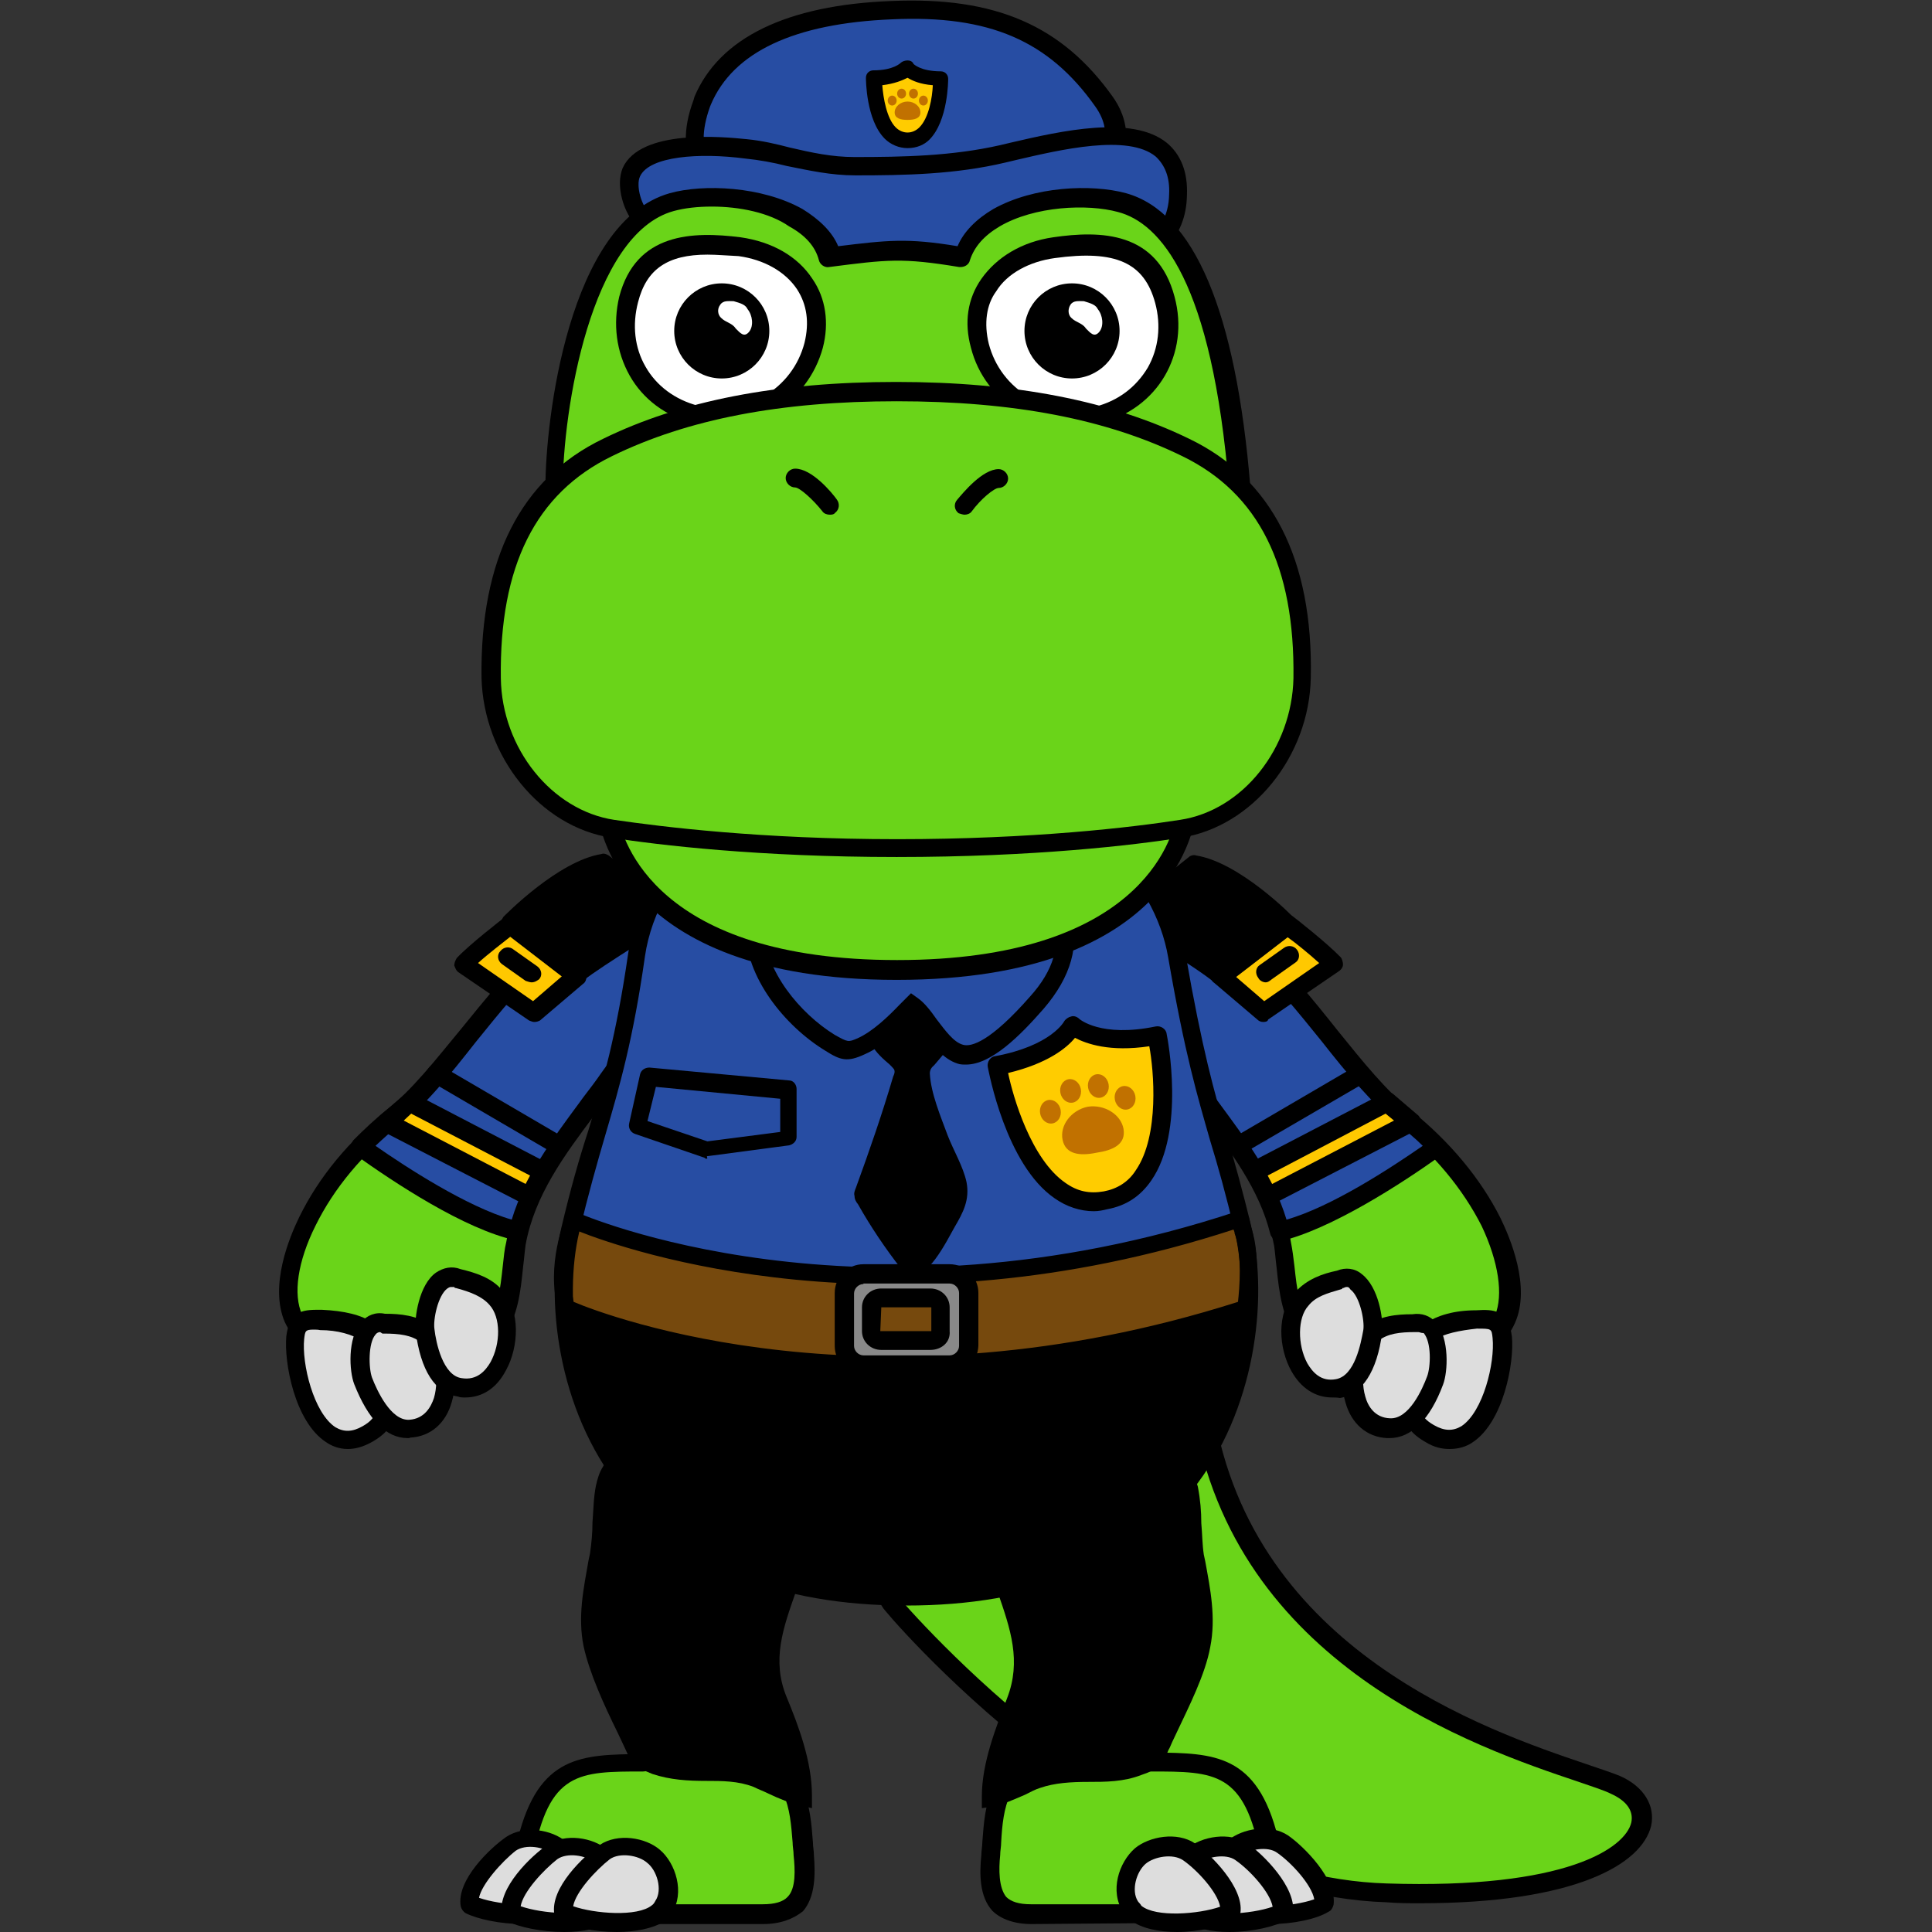 <?xml version="1.0" encoding="utf-8"?>
<!-- Generator: Adobe Illustrator 26.5.0, SVG Export Plug-In . SVG Version: 6.00 Build 0)  -->
<svg version="1.1" id="레이어_1" xmlns="http://www.w3.org/2000/svg" xmlns:xlink="http://www.w3.org/1999/xlink" x="0px"
	 y="0px" viewBox="0 0 390 390" style="enable-background:new 0 0 390 390;" xml:space="preserve">
<rect x="0" y="0" width="390" height="390" fill="#333333" stroke="none"/>
<g>
	<path style="fill:#6AD419;" d="M179.6,323.1c0,0,47.5,57.3,100.4,59c52.8,1.7,58-16.8,46.2-21.9c-11.8-5.1-73.9-18.6-83.1-75.1
		C233.8,228.6,153.3,274.4,179.6,323.1z"/>
	<path d="M286.6,384.2c-2.1,0-4.3,0-6.7-0.2c-27.9-0.9-54-17.1-71.1-30.4c-18.5-14.5-30.6-28.9-30.6-29.1c0-0.2-0.2-0.2-0.2-0.3
		c-8.7-16.1-7-33.7,4.6-48.4c10.9-13.9,28.2-21.2,41.7-17.8c10.9,2.9,18.3,12.3,20.7,26.8c7.9,48.4,55.1,64.5,75.2,71.3
		c2.9,1,5.1,1.7,6.8,2.4c4.8,2.1,7.2,6,6.3,10.1C331.4,376.3,318.1,384.2,286.6,384.2z M181.1,322.1c2.7,3.1,48.7,56.6,98.8,58.1
		c36.4,1.2,48.2-7.2,49.4-12.3c0.5-2.4-1-4.4-4.1-5.8c-1.4-0.7-3.6-1.4-6.5-2.4c-20.9-7-69.6-23.6-77.8-74.2
		c-2.1-13.2-8.4-21.4-18-23.8c-12-3.1-27.9,3.8-37.8,16.4C174.8,291.3,173.3,307.4,181.1,322.1z"/>
</g>
<g>
	<g>
		<path style="fill:#6AD419;" d="M240.1,330.3c0.7-1.4,0.9-2.7,0.7-4.3c-1.2-9.6-6.3-47.4-9.7-45.7c-3.8,2.1-33.2,27.7-33.2,27.7
			l15.7,27.7c0.7,1,0.7,2.4,0,3.6c-1.7,3.2-2.9,7.4-4.8,10.3c-2.4,3.8-5,7.4-6.7,11.5c-1.9,4.4-1.9,8.5-2.2,13.2
			c-0.7,6.7,0.2,12,8.2,12c12.7,0,37.4,0,37.4,0s13-0.9,10.9-11.6c-3.6-18.6-11.1-18.8-24.1-18.8L240.1,330.3z"/>
		<path d="M208.2,388.4c-3.4,0-6.2-1-7.9-2.7c-2.6-2.9-2.6-7.4-2.2-11.3c0-0.9,0.2-1.7,0.2-2.6c0.3-3.8,0.5-7.4,2.2-11.1
			c1.5-3.4,3.4-6.7,5.5-9.7l1.4-2.1c0.9-1.5,1.7-3.2,2.6-5.3c0.7-1.7,1.4-3.4,2.2-5c0.3-0.5,0.3-1.2,0-1.7l-15.7-27.7
			c-0.5-0.9-0.3-1.7,0.3-2.4c3.1-2.6,29.8-26,33.7-28c0.7-0.3,1.5-0.3,2.2,0c1.2,0.7,4.4,2.2,10.3,47c0.2,1.7,0,3.4-0.7,5.1l-7,22.9
			c11.5,0.2,19.8,1.4,23.4,20.5c0.7,3.4,0,6.3-1.7,8.7c-3.6,4.6-10.6,5.1-10.9,5.1L208.2,388.4z M200.3,308.6l15,26.5
			c1,1.7,1,3.8,0,5.3c-0.7,1.4-1.4,3.1-2.1,4.6c-0.9,2.1-1.7,4.1-2.7,5.8l-1.4,2.1c-1.9,2.9-3.8,6-5.1,9.1c-1.4,3.2-1.7,6.3-1.9,9.9
			c0,0.9-0.2,1.7-0.2,2.6c-0.3,2.9-0.3,6.5,1.2,8.4c1,1,2.6,1.5,5,1.5h37.4c0,0,5.5-0.5,8-3.8c1.2-1.5,1.5-3.4,1-5.6
			c-3.2-17.4-9.2-17.4-22.2-17.4c-0.7,0-1.2-0.3-1.5-0.7c-0.3-0.5-0.5-1-0.3-1.7l7.9-25.5v-0.2c0.5-1,0.7-2.1,0.5-3.2
			c-2.9-22.1-6-39.3-8-43.4C226.5,286.2,211.1,299.3,200.3,308.6z"/>
	</g>
	<g>
		<path style="fill:#6AD419;" d="M122,330.3c-0.7-1.4-0.9-2.7-0.7-4.3c1.2-9.6,6.3-47.4,9.7-45.7c3.8,2.1,33.2,27.7,33.2,27.7
			l-15.7,27.7c-0.7,1-0.7,2.4,0,3.6c1.7,3.2,2.9,7.4,4.8,10.3c2.4,3.8,5,7.4,6.7,11.5c1.9,4.4,1.9,8.5,2.2,13.2
			c0.7,6.7-0.2,12-8.2,12c-12.7,0-37.4,0-37.4,0s-13-0.9-10.9-11.6c3.6-19,11.1-19,24.1-19L122,330.3z"/>
		<path d="M154,388.4h-37.4c-0.5,0-7.5-0.5-11.1-5.1c-1.9-2.4-2.4-5.3-1.7-8.7c3.6-19.2,12-20.3,23.4-20.5l-7-22.9
			c-0.7-1.5-1-3.4-0.7-5.1c5.8-44.8,9.1-46.5,10.3-47c0.7-0.3,1.5-0.3,2.2,0c3.9,2.1,30.6,25.3,33.7,28c0.7,0.5,0.9,1.5,0.3,2.4
			L150.2,337c-0.3,0.5-0.3,1.2,0,1.7c0.9,1.5,1.5,3.2,2.2,5c0.9,1.9,1.5,3.8,2.6,5.3l1.4,2.1c1.9,3.1,3.9,6.2,5.5,9.7
			c1.7,3.8,1.9,7.4,2.2,11.1c0,0.9,0.2,1.7,0.2,2.6c0.3,3.9,0.3,8.4-2.2,11.3C160.1,387.4,157.5,388.4,154,388.4z M131.2,282.9
			c-1.9,4.3-5.1,21.4-8,43.4c-0.2,1,0,2.2,0.5,3.2v0.2l7.9,25.5c0.2,0.5,0,1.2-0.3,1.7s-0.9,0.7-1.5,0.7c-13,0-19,0-22.2,17.4
			c-0.5,2.4-0.2,4.1,1,5.6c2.6,3.2,8.2,3.8,8.2,3.8H154c2.4,0,4.1-0.5,5-1.5c1.7-1.7,1.5-5.5,1.2-8.4c0-0.9-0.2-1.7-0.2-2.6
			c-0.3-3.6-0.5-6.7-1.9-9.9c-1.4-3.2-3.2-6.2-5.1-9.1l-1.4-2.1c-1-1.7-1.9-3.8-2.7-5.8c-0.7-1.5-1.4-3.2-2.1-4.6
			c-0.9-1.7-0.9-3.8,0-5.5l15-26.5C151,299.3,135.7,286.2,131.2,282.9z"/>
	</g>
	<g>
		<path d="M123.3,297.1c-0.5,1-0.9,2.1-1.2,3.4c-1,4.4-0.5,9.1-1.4,13.7c-1.2,6-2.4,11.8-1.2,18c1.2,5.8,5,13.3,7.5,18.6
			c1.9,3.8,1.5,4.4,5.1,5.8c6.7,2.4,13.7,0.2,20.3,2.6c3.1,1.2,6.3,2.9,9.2,3.6c0-6.5-2.7-13.3-5.1-19.2
			c-4.3-10.8,1.5-19.7,4.3-30.1c2.1-7.4,2.6-10.9-5.5-13.7C147.1,296.8,129,285.7,123.3,297.1z"/>
		<path d="M163.9,365l-2.2-0.5c-2.2-0.5-4.4-1.4-6.5-2.4c-1-0.5-2.1-0.9-3.1-1.4c-3.1-1.2-6.3-1.2-9.6-1.2c-3.6,0-7.2-0.2-10.8-1.4
			c-3.6-1.4-4.3-2.4-5.5-5.1c-0.2-0.5-0.5-1-0.7-1.5l-0.9-1.9c-2.6-5.3-5.6-11.8-6.8-17.3c-1.2-6,0-11.6,1-17.3l0.3-1.4
			c0.3-2.1,0.5-4.1,0.5-6.3c0.2-2.4,0.2-5,0.7-7.4c0.3-1.4,0.7-2.7,1.4-3.8c5.3-10.9,19.5-4.8,28.9-0.7c2.2,1,4.3,1.9,5.8,2.4
			c10.1,3.4,8.5,9.2,6.7,15.9c-0.7,2.6-1.5,5.1-2.4,7.5c-2.6,7.4-5,13.9-1.9,21.4c2.4,5.8,5.1,13,5.1,19.8L163.9,365z M132.1,293.9
			c-3.1,0-5.5,1.2-7,4.1l0,0c-0.3,0.9-0.7,1.9-1,2.9c-0.5,2.2-0.5,4.4-0.7,6.7c-0.2,2.2-0.2,4.6-0.7,6.8l-0.3,1.4
			c-1,5.5-2.1,10.6-1,15.7c1,5,4.1,11.3,6.5,16.4l0.9,1.9c0.3,0.7,0.5,1.2,0.9,1.7c1,2.2,1,2.4,3.2,3.2c2.9,1,6.2,1.2,9.6,1.2
			c3.6,0,7.2,0.2,10.9,1.5c1,0.3,2.2,0.9,3.2,1.4c1,0.5,2.2,1,3.2,1.4c-0.5-5.5-2.9-11.1-4.8-15.9c-3.6-8.7-0.9-16.6,1.9-23.9
			c0.9-2.4,1.7-4.8,2.4-7.4c1.9-7.2,2.2-9.2-4.3-11.5c-1.7-0.7-3.9-1.5-6.2-2.6C142.5,296.3,136.5,293.9,132.1,293.9z"/>
	</g>
	<g>
		<path d="M238.9,297.1c0.5,1,0.9,2.1,1.2,3.4c1,4.4,0.5,9.1,1.4,13.7c1.2,6,2.4,11.8,1.2,18c-1.2,5.8-5,13.3-7.5,18.6
			c-1.9,3.8-1.5,4.4-5.1,5.8c-6.7,2.4-13.7,0.2-20.3,2.6c-3.1,1.2-6.3,2.9-9.2,3.6c0-6.5,2.7-13.3,5.1-19.2
			c4.3-10.8-1.5-19.7-4.3-30.1c-2.1-7.4-2.6-10.9,5.5-13.7C215.2,296.8,233.3,285.7,238.9,297.1z"/>
		<path d="M198.2,365v-2.4c0-6.8,2.9-14,5.1-19.8c2.9-7.5,0.7-13.9-1.9-21.4c-0.9-2.4-1.7-5-2.4-7.5c-1.9-6.7-3.4-12.7,6.7-15.9
			c1.5-0.5,3.8-1.4,5.8-2.4c9.4-4.1,23.6-10.3,28.9,0.7l0,0c0.5,1.2,1,2.4,1.4,3.8c0.5,2.6,0.7,5,0.7,7.4c0.2,2.2,0.2,4.3,0.5,6.3
			l0.3,1.4c1,5.5,2.2,11.3,1,17.3c-1,5.5-4.3,12-6.8,17.3l-0.9,1.9c-0.3,0.7-0.5,1.2-0.7,1.5c-1.2,2.9-1.9,3.9-5.5,5.1
			c-3.6,1.4-7.2,1.4-10.8,1.4c-3.4,0-6.7,0.2-9.6,1.2c-1,0.3-2.1,0.9-3.1,1.4c-2.1,0.9-4.3,1.9-6.5,2.4L198.2,365z M230.2,293.9
			c-4.4,0-10.4,2.4-16.9,5.1c-2.2,1-4.4,1.9-6.2,2.6c-6.3,2.2-6.2,4.1-4.3,11.5c0.7,2.6,1.5,5,2.4,7.4c2.6,7.5,5.3,15.2,1.9,23.9
			c-1.9,4.8-4.3,10.4-4.8,15.9c1-0.3,2.2-0.9,3.2-1.4c1.2-0.5,2.2-1,3.2-1.4c3.6-1.4,7.4-1.4,10.9-1.5c3.4,0,6.5-0.2,9.6-1.2
			c2.2-0.9,2.2-0.9,3.2-3.2c0.2-0.5,0.5-1,0.9-1.7l0.9-1.9c2.4-5.1,5.5-11.5,6.5-16.4c1-5.3,0-10.4-1-15.7l-0.3-1.4
			c-0.5-2.4-0.5-4.6-0.7-6.8c-0.2-2.4-0.2-4.6-0.7-6.7c-0.2-1.2-0.5-2.1-1-2.9l0,0C235.9,295.1,233.3,293.9,230.2,293.9z"/>
	</g>
	<g>
		<path style="fill:#DDDDDD;" d="M247.1,383.3c-2.1-3.1-0.7-7.9,2.1-10.3c2.4-2.1,7.2-2.7,9.7-0.9c3.2,2.2,8.9,8.4,8.4,12.3
			c-4.3,2.2-15,3.2-19,0.2C247.8,384.2,247.5,383.8,247.1,383.3z"/>
		<path d="M256.4,388.4c-3.6,0-7.2-0.7-9.4-2.4c-0.5-0.5-1-1-1.5-1.7l0,0c-2.7-4.1-0.9-9.9,2.4-12.8c2.9-2.4,8.5-3.4,12.1-1
			c3.2,2.2,9.9,8.9,9.2,14c-0.2,0.7-0.5,1.2-1,1.4C265.8,387.4,261,388.4,256.4,388.4z M248.7,382.3c0.2,0.3,0.5,0.5,0.7,0.9
			c2.9,2.4,11.6,1.7,15.9,0.2c-0.5-2.9-4.6-7.4-7.5-9.4c-1.9-1.4-5.8-0.7-7.5,0.7C248.3,376.1,247.1,380.1,248.7,382.3L248.7,382.3z
			"/>
	</g>
	<g>
		<path style="fill:#DDDDDD;" d="M238.8,384.8c-2.1-3.1-0.7-7.9,2.1-10.3c2.4-2.1,7.2-2.7,9.7-0.9c3.2,2.2,8.9,8.4,8.4,12.3
			c-4.3,2.2-15,3.2-19,0.2C239.4,385.7,239.1,385.4,238.8,384.8z"/>
		<path d="M248.2,390c-3.6,0-7.2-0.7-9.4-2.4c-0.7-0.5-1.2-1-1.5-1.7l0,0c-2.7-4.1-0.9-9.9,2.4-12.8c2.9-2.4,8.5-3.4,12.1-1
			c3.2,2.2,9.9,8.9,9.2,14c-0.2,0.7-0.5,1.2-1,1.4C257.4,388.9,252.8,390,248.2,390z M240.3,383.8c0.2,0.3,0.5,0.5,0.7,0.9
			c2.9,2.4,11.6,1.7,15.9,0.2c-0.5-2.9-4.6-7.4-7.5-9.4c-1.9-1.4-5.8-0.7-7.5,0.7C240.1,377.8,238.9,381.6,240.3,383.8L240.3,383.8z
			"/>
	</g>
	<g>
		<path style="fill:#DDDDDD;" d="M228.2,384.8c-2.1-3.1-0.7-7.9,2.1-10.3c2.4-2.1,7.2-2.7,9.7-0.9c3.2,2.2,8.9,8.4,8.4,12.3
			c-4.3,2.2-15,3.2-19,0.2C228.8,385.7,228.5,385.4,228.2,384.8z"/>
		<path d="M237.6,390c-3.6,0-7.2-0.7-9.4-2.4c-0.7-0.5-1.2-1-1.5-1.7l0,0c-2.7-4.1-0.9-9.9,2.4-12.8c2.9-2.4,8.5-3.4,12.1-1
			c3.2,2.2,9.9,8.9,9.2,14c-0.2,0.7-0.5,1.2-1,1.4C246.8,388.9,242,390,237.6,390z M229.7,383.8c0.2,0.3,0.5,0.5,0.7,0.9
			c2.9,2.4,11.6,1.7,15.9,0.2c-0.5-2.9-4.6-7.4-7.5-9.4c-2.1-1.4-5.8-0.7-7.5,0.7C229.4,377.8,228.3,381.6,229.7,383.8z"/>
	</g>
	<g>
		<path style="fill:#DDDDDD;" d="M115,383.3c2.1-3.1,0.7-7.9-2.1-10.3c-2.4-2.1-7.2-2.7-9.7-0.9c-3.2,2.2-8.9,8.4-8.4,12.3
			c4.3,2.2,15,3.2,19,0.2C114.3,384.2,114.6,383.8,115,383.3z"/>
		<path d="M105.6,388.4c-4.6,0-9.2-1-11.6-2.2c-0.5-0.3-0.9-0.9-1-1.4c-0.9-5.3,6-11.8,9.2-14c3.6-2.4,9.2-1.5,12.1,1
			c3.2,2.7,5.1,8.7,2.4,12.8l0,0c-0.3,0.7-0.9,1.2-1.5,1.7C112.9,387.7,109.3,388.4,105.6,388.4z M96.7,383.1
			c4.3,1.5,13,2.2,15.9-0.2c0.3-0.2,0.5-0.5,0.7-0.9l0,0c1.5-2.2,0.3-6.2-1.7-7.7c-1.7-1.5-5.5-2.1-7.5-0.7
			C101.3,375.8,97.2,380.4,96.7,383.1z M115,383.3L115,383.3L115,383.3z"/>
	</g>
	<g>
		<path style="fill:#DDDDDD;" d="M123.3,384.8c2.1-3.1,0.7-7.9-2.1-10.3c-2.4-2.1-7.2-2.7-9.7-0.9c-3.2,2.2-8.9,8.4-8.4,12.3
			c4.3,2.2,15,3.2,19,0.2C122.7,385.7,123,385.4,123.3,384.8z"/>
		<path d="M113.9,390c-4.6,0-9.2-1-11.6-2.2c-0.5-0.3-0.9-0.9-1-1.4c-0.9-5.3,6-11.8,9.2-14c3.6-2.4,9.2-1.5,12.1,1
			c3.2,2.7,5.1,8.7,2.4,12.8l0,0c-0.3,0.7-0.9,1.2-1.5,1.7C121.1,389.3,117.7,390,113.9,390z M105.1,384.8c4.3,1.5,13,2.2,15.9-0.2
			c0.3-0.2,0.5-0.5,0.7-0.9l0,0c1.5-2.2,0.3-6.2-1.7-7.7c-1.7-1.5-5.5-2.1-7.5-0.7C109.7,377.5,105.6,381.9,105.1,384.8z"/>
	</g>
	<g>
		<path style="fill:#DDDDDD;" d="M134,384.8c2.1-3.1,0.7-7.9-2.1-10.3c-2.4-2.1-7.2-2.7-9.7-0.9c-3.2,2.2-8.9,8.4-8.4,12.3
			c4.3,2.2,15,3.2,19,0.2C133.3,385.7,133.6,385.4,134,384.8z"/>
		<path d="M124.5,390c-4.6,0-9.2-1-11.6-2.2c-0.5-0.3-0.9-0.9-1-1.4c-0.9-5.3,6-11.8,9.2-14c3.6-2.4,9.2-1.5,12.1,1
			c3.2,2.7,5.1,8.7,2.4,12.8l0,0c-0.3,0.7-0.9,1.2-1.5,1.7C131.7,389.3,128.3,390,124.5,390z M115.7,384.8c4.3,1.5,13,2.2,15.9-0.2
			c0.3-0.2,0.5-0.5,0.7-0.9c1.5-2.2,0.3-6.2-1.7-7.7c-1.7-1.5-5.5-2.1-7.5-0.7C120.3,377.5,116.2,381.9,115.7,384.8z M134,384.8
			L134,384.8L134,384.8z"/>
	</g>
</g>
<g>
	<g>
		<g>
			<path style="fill:#6AD419;" d="M137.2,190.6c0.7-4.8-1.4-8-8.5-7.5c-21.2,1.4-34.2,30.6-49.2,42.6c-7.2,5.6-13.3,12.8-17.4,21
				c-3.9,8.2-7.5,21.7,4.4,25.3c8.4,2.6,26.8,4.6,33-2.9c3.9-4.8,3.6-12.5,4.4-18c2.2-12.7,10.9-22.2,18.1-32.3
				C124.9,214.7,136,199.8,137.2,190.6z"/>
			<path d="M83,276.3c-6.5,0-13-1.2-17.1-2.4c-4.1-1.2-6.8-3.6-8.4-7c-3.2-7.4,1-17.3,2.9-21.2c3.9-8,10.1-15.6,18-21.7
				c5-3.9,9.7-9.9,14.9-16.2c10.3-12.7,20.7-25.6,35.4-26.7c3.9-0.3,7,0.5,8.7,2.4c1.5,1.7,2.2,4.1,1.9,7.2
				c-1.2,9.1-11.1,22.9-14.7,28l-0.7,0.9c-1.4,1.9-2.6,3.6-3.9,5.5c-6,8-12.1,16.2-13.9,26.2c-0.2,1.4-0.3,2.9-0.5,4.4
				c-0.5,4.8-1,10.4-4.3,14.4C97.2,274.7,90.2,276.3,83,276.3z M130,185c-0.3,0-0.9,0-1.2,0c-13.2,0.9-23.1,13.3-32.8,25.3
				c-5.1,6.5-10.1,12.7-15.4,16.8c-7.4,5.8-13.2,12.8-16.9,20.3c-3.6,7.2-4.6,13.9-2.7,18c1,2.4,2.9,3.9,6,4.8
				c8.2,2.4,25.6,4.3,30.9-2.2c2.6-3.2,3.1-7.9,3.6-12.5c0.2-1.7,0.3-3.2,0.7-4.8c1.9-10.8,8.4-19.5,14.5-27.7
				c1.4-1.7,2.7-3.6,3.9-5.3l0.7-1c3.2-4.4,13-18.1,14-26.3l0,0c0.2-1.9,0-3.2-0.9-4.1C133.8,185.3,132.2,185,130,185z"/>
		</g>
		<g>
			<path style="fill:#DDDDDD;" d="M74.1,268.9c-2.6-1.7-6.2-2.4-9.4-2.4c-3.4-0.2-4.8-0.2-5.1,3.6c-0.9,7.2,4.1,25.5,14.7,19.5
				c6-3.4,3.4-8.4,3.4-14C77.5,272.3,76.2,270.3,74.1,268.9z"/>
			<path d="M70.2,292.5c-1.9,0-3.4-0.7-4.4-1.4c-6.3-4.1-8.5-16.1-8-21.4c0.7-5.5,3.8-5.3,7.2-5.3c4.4,0.2,8,1,10.4,2.7l0,0
				c2.7,1.9,4.1,4.6,4.3,8c0,1.2,0.2,2.4,0.3,3.8c0.5,4.1,1,8.7-4.6,12C73.2,292.2,71.5,292.5,70.2,292.5z M63.3,268.4
				c-1.7,0-1.7,0.3-1.9,1.9c-0.5,5,1.9,14.9,6.3,17.8c1.7,1,3.4,1,5.5-0.2c3.4-1.9,3.2-4.1,2.7-8.2c-0.2-1.4-0.3-2.7-0.3-4.1
				c0-2.2-0.9-3.8-2.6-5c-1.9-1.2-4.8-2.1-8.4-2.1C64.2,268.4,63.7,268.4,63.3,268.4z"/>
		</g>
		<g>
			<path style="fill:#DDDDDD;" d="M77.4,267.2c-5.3-1-5.3,8.5-4.1,11.6c1.4,3.8,4.4,10.1,9.4,9.7c8.9-0.5,9.1-15,3.2-19.2
				C83.5,267.5,80.4,267.2,77.4,267.2z"/>
			<path d="M82.3,290.3c-4.4,0-8-3.8-10.8-10.9c-1-2.6-1.4-9.2,1.4-12.5c1.2-1.4,2.9-2.1,4.8-1.7c3.1,0,6.5,0.3,9.4,2.4
				c4.4,3.2,5.6,10.4,4.1,15.4c-1.2,4.3-4.3,7-8.4,7.2C82.7,290.3,82.5,290.3,82.3,290.3z M76.7,268.9c-0.3,0-0.7,0.2-0.9,0.5
				c-1.5,1.7-1.4,6.8-0.7,8.7c1,2.6,3.8,8.7,7.5,8.5c3.1-0.2,4.4-2.6,5-4.4c1.2-4.1,0-9.4-2.7-11.3c-1.9-1.4-4.3-1.7-7.4-1.7
				c-0.2,0-0.2,0-0.3,0C76.8,268.9,76.7,268.9,76.7,268.9z"/>
		</g>
		<g>
			<path style="fill:#DDDDDD;" d="M92.4,258.3c-5-2.2-7,7.2-6.7,10.4c0.5,4.1,2.1,10.8,7,11.6c8.7,1.4,12.1-12.7,7.4-18
				C98.2,259.8,95.5,259,92.4,258.3z"/>
			<path d="M93.9,282.1c-0.5,0-1,0-1.5-0.2c-4.6-0.7-7.5-5.3-8.5-13.2c-0.3-2.7,0.7-9.4,4.1-11.8c1.5-1,3.2-1.4,5-0.7
				c2.9,0.7,6.3,1.7,8.5,4.4c3.6,4.1,3.2,11.3,0.7,15.9C100.3,280.2,97.4,282.1,93.9,282.1z M91,259.8c-0.3,0-0.5,0.2-0.7,0.3
				c-1.9,1.4-2.9,6.3-2.6,8.2c0.3,2.7,1.7,9.4,5.5,9.9c3.1,0.5,4.8-1.5,5.8-3.2c2.1-3.8,2.1-9.1-0.2-11.6c-1.5-1.7-3.8-2.6-6.8-3.4
				c-0.2,0-0.2,0-0.3-0.2C91.4,259.8,91.2,259.8,91,259.8z"/>
		</g>
	</g>
	<g>
		<g>
			<path style="fill:#274DA3;" d="M128.6,183.1c-21.2,1.4-34.2,30.6-49.2,42.6c-2.4,1.9-4.6,3.9-6.7,6c7,5,21.5,14.7,31.8,16.9
				c2.9-11.5,10.8-20.3,17.6-29.8c2.7-3.9,13.9-18.8,15-28C137.9,185.8,135.8,182.6,128.6,183.1z"/>
			<path d="M104.5,250.4c-0.2,0-0.3,0-0.3,0c-10.4-2.2-24.8-11.8-32.5-17.3c-0.5-0.3-0.7-0.9-0.9-1.4c0-0.5,0.2-1,0.5-1.5
				c2.2-2.2,4.4-4.3,6.8-6.2c5-3.9,9.7-9.9,14.9-16.2c10.3-12.7,20.7-25.6,35.4-26.7l0,0c3.9-0.3,7,0.5,8.7,2.4
				c1.5,1.7,2.2,4.1,1.9,7.2c-1.2,9.1-11.1,22.9-14.7,28l-0.7,0.9c-1.2,1.7-2.6,3.4-3.8,5.3c-5.5,7.4-11.1,15-13.5,23.9
				C106.1,249.8,105.4,250.4,104.5,250.4z M75.8,231.3c6.3,4.4,18.5,12.3,27.5,14.9c2.7-8.9,8.2-16.2,13.5-23.4
				c1.2-1.7,2.6-3.4,3.8-5.1l0.7-1c3.2-4.4,13-18.1,14-26.3c0.2-1.9,0-3.2-0.9-4.1c-1-1-2.9-1.5-5.6-1.2l0,0
				c-13.2,0.9-23.1,13.3-32.8,25.3c-5.1,6.5-10.1,12.7-15.4,16.8C78.9,228.4,77.4,229.8,75.8,231.3z M128.6,183.1L128.6,183.1
				L128.6,183.1z"/>
		</g>
		<g>
			<line style="fill:none;" x1="88.1" y1="216.8" x2="112.9" y2="231.3"/>
			<path d="M112.9,233.2c-0.3,0-0.7,0-1-0.3l-24.8-14.5c-0.9-0.5-1.2-1.7-0.7-2.6c0.5-0.9,1.7-1.2,2.6-0.7l24.8,14.5
				c0.9,0.5,1.2,1.7,0.7,2.6C114.1,232.8,113.6,233.2,112.9,233.2z"/>
		</g>
		<g>
			<polygon style="fill:#FFC800;" points="83,222.6 109.7,236.4 106.9,241.5 78.2,226.7 			"/>
			<path d="M106.9,243.4c-0.3,0-0.7,0-0.9-0.2l-28.9-14.9c-0.5-0.3-1-0.9-1-1.5s0.2-1.2,0.7-1.7l4.8-4.1c0.5-0.5,1.4-0.5,2.1-0.2
				l26.7,13.9c0.9,0.5,1.4,1.5,0.9,2.6l-2.6,5.1c-0.2,0.5-0.7,0.9-1.2,0.9C107.4,243.4,107.3,243.4,106.9,243.4z M81.5,226.2
				l24.6,12.8l0.9-1.7L83,224.8L81.5,226.2z"/>
		</g>
		<g>
			<path style="fill:#FFC800;" d="M103,186.5c0,0-6.8,5.1-9.4,8l14.2,9.7l8.7-7.4L103,186.5z"/>
			<path d="M107.8,206.3c-0.3,0-0.7-0.2-1-0.3l-14.2-9.7c-0.5-0.3-0.7-0.9-0.9-1.4c0-0.5,0.2-1,0.5-1.5c2.7-2.9,9.4-8,9.6-8.2
				c0.7-0.5,1.7-0.5,2.4,0l13.5,10.4c0.5,0.3,0.7,0.9,0.7,1.5c0,0.5-0.2,1.2-0.7,1.5L109,206C108.6,206.2,108.3,206.3,107.8,206.3z
				 M96.5,194.4l11.1,7.7l5.8-5l-10.4-8C101.5,190.3,98.6,192.5,96.5,194.4z"/>
		</g>
		<g>
			<line style="fill:none;" x1="102.5" y1="192.8" x2="107.3" y2="196.4"/>
			<path d="M107.3,198.3c-0.3,0-0.9-0.2-1.2-0.3l-4.8-3.4c-0.9-0.7-1-1.9-0.3-2.6c0.7-0.9,1.9-1,2.7-0.3l4.8,3.4
				c0.9,0.7,1,1.9,0.3,2.6C108.5,197.9,108,198.3,107.3,198.3z"/>
		</g>
		<g>
			<path d="M103,186.5c0,0,10.6-10.8,18.6-12.1l13.2,10.4c0,0-14.7,8.9-18.3,12L103,186.5z"/>
			<path d="M116.5,198.8c-0.3,0-0.9-0.2-1.2-0.3L101.8,188c-0.5-0.3-0.7-0.9-0.7-1.4s0.2-1,0.5-1.5c0.5-0.5,11.1-11.3,19.8-12.7
				c0.5-0.2,1,0,1.5,0.3l13.2,10.4c0.5,0.3,0.7,1,0.7,1.5c0,0.7-0.3,1.2-0.9,1.5c-0.2,0.2-14.5,8.9-18.1,11.8
				C117.4,198.8,117,198.8,116.5,198.8z M105.9,186.3l10.6,8.2c3.6-2.7,11.1-7.5,15-9.7l-10.3-8.2
				C115.7,177.8,108.8,183.6,105.9,186.3z"/>
		</g>
	</g>
</g>
<g>
	<g>
		<g>
			<path style="fill:#6AD419;" d="M225.6,190.6c-0.7-4.8,1.4-8,8.5-7.5c21.2,1.4,34.2,30.6,49.2,42.6c7.2,5.6,13.3,12.8,17.4,21
				c4.1,8.4,7.5,21.9-4.3,25.5c-8.4,2.6-26.8,4.6-33-2.9c-3.9-4.8-3.6-12.5-4.4-18c-2.2-12.7-10.9-22.2-18.1-32.3
				C237.9,214.7,226.8,199.8,225.6,190.6z"/>
			<path d="M280,276.3c-7.2,0-14.4-1.5-18-6c-3.2-4.1-3.8-9.6-4.3-14.4c-0.2-1.5-0.3-3.1-0.5-4.4c-1.9-9.9-7.9-18.1-13.9-26.2
				c-1.4-1.9-2.7-3.6-3.9-5.5l-0.7-0.9c-3.8-5.1-13.7-19-14.7-28l0,0c-0.3-3.1,0.2-5.5,1.9-7.2c1.9-1.9,4.8-2.7,8.7-2.4
				c14.7,1,25.3,14,35.4,26.7c5.1,6.3,9.9,12.3,14.9,16.2c7.7,6.2,14,13.7,18,21.7c1.9,3.9,6.2,13.9,2.9,21.2
				c-1.5,3.4-4.3,5.8-8.4,7C293,275.1,286.5,276.3,280,276.3z M232.8,185c-2.1,0-3.6,0.5-4.4,1.4c-0.9,0.9-1,2.2-0.9,4.1l0,0
				c1,8.2,10.9,21.9,14,26.3l0.7,1c1.2,1.9,2.6,3.6,3.9,5.3c6.2,8.4,12.7,16.9,14.5,27.7c0.3,1.5,0.5,3.1,0.7,4.8
				c0.5,4.6,1,9.2,3.6,12.5c5.3,6.7,22.7,4.8,30.9,2.2c2.9-0.9,5-2.6,6-4.8c1.7-4.1,0.7-10.8-2.7-18c-3.8-7.5-9.6-14.5-16.9-20.3
				c-5.3-4.3-10.3-10.3-15.4-16.8c-9.7-12-19.7-24.5-32.8-25.3C233.6,185,233.1,185,232.8,185z"/>
		</g>
		<g>
			<path style="fill:#DDDDDD;" d="M288.7,268.9c2.6-1.7,6.2-2.4,9.4-2.4c3.4-0.2,4.8-0.2,5.1,3.6c0.9,7.2-4.1,25.5-14.7,19.5
				c-6-3.4-3.4-8.4-3.4-14C285.4,272.3,286.6,270.3,288.7,268.9z"/>
			<path d="M292.6,292.5c-1.5,0-3.1-0.3-5-1.5c-5.6-3.2-5.1-7.9-4.6-12c0.2-1.2,0.3-2.4,0.3-3.8c0-3.4,1.5-6.2,4.3-8l0,0
				c2.6-1.7,6-2.7,10.4-2.7c3.4-0.2,6.5-0.2,7.2,5.3c0.5,5.3-1.7,17.3-8,21.4C296,292,294.5,292.5,292.6,292.5z M289.7,270.4
				L289.7,270.4c-1.7,1.2-2.6,2.7-2.6,5c0,1.4-0.2,2.7-0.3,4.1c-0.5,4.3-0.7,6.3,2.7,8.2c2.1,1.2,3.8,1.2,5.5,0.2
				c4.4-2.9,6.8-12.8,6.3-17.8c-0.2-1.9-0.2-1.9-3.2-1.9C294.5,268.6,291.6,269.2,289.7,270.4z"/>
		</g>
		<g>
			<path style="fill:#DDDDDD;" d="M285.4,267.2c5.3-1,5.3,8.5,4.1,11.6c-1.4,3.8-4.4,10.1-9.4,9.7c-8.9-0.5-9.1-15-3.2-19.2
				C279.5,267.5,282.4,267.2,285.4,267.2z"/>
			<path d="M280.5,290.3c-0.2,0-0.3,0-0.5,0c-4.1-0.2-7.2-2.9-8.4-7.2c-1.5-5-0.3-12.1,4.1-15.4c2.9-2.1,6.3-2.4,9.4-2.4
				c1.9-0.3,3.6,0.3,4.8,1.7c2.7,3.2,2.4,9.9,1.4,12.5C288.7,286.5,284.9,290.3,280.5,290.3z M286.3,268.9c-0.2,0-0.2,0-0.3,0
				s-0.2,0-0.3,0c-3.2,0-5.5,0.3-7.4,1.7c-2.6,1.9-3.9,7.2-2.7,11.3c0.5,1.9,1.9,4.3,5,4.4c3.8,0.2,6.5-5.8,7.5-8.5
				c0.7-1.9,0.9-6.8-0.7-8.7C286.8,269.1,286.6,268.9,286.3,268.9z M285.4,267.2L285.4,267.2L285.4,267.2z"/>
		</g>
		<g>
			<path style="fill:#DDDDDD;" d="M270.4,258.3c5-2.2,7,7.2,6.7,10.4c-0.5,4.1-2.1,10.8-7,11.6c-8.7,1.4-12.1-12.7-7.4-18
				C264.6,259.8,267.5,259,270.4,258.3z"/>
			<path d="M268.9,282.1c-3.4,0-6.3-1.9-8.2-5.3c-2.6-4.6-3.1-11.8,0.7-15.9c2.4-2.7,5.6-3.8,8.5-4.4c1.7-0.7,3.6-0.5,5,0.7
				c3.4,2.6,4.4,9.1,4.1,11.8c-1,7.9-4.1,12.5-8.5,13.2C269.9,282.1,269.4,282.1,268.9,282.1z M271.9,259.8c-0.2,0-0.3,0-0.7,0.2
				c-0.2,0-0.2,0-0.3,0.2c-3.1,0.9-5.3,1.5-6.8,3.4c-2.2,2.4-2.2,7.9-0.2,11.6c1,1.7,2.7,3.8,5.8,3.2c3.8-0.7,5-7.2,5.5-9.9
				c0.3-1.9-0.7-6.8-2.6-8.2C272.3,259.8,272.1,259.8,271.9,259.8z M270.4,258.3L270.4,258.3L270.4,258.3z"/>
		</g>
	</g>
	<g>
		<g>
			<path style="fill:#274DA3;" d="M234.1,183.1c21.2,1.4,34.2,30.6,49.2,42.6c2.4,1.9,4.6,3.9,6.7,6c-7,5-21.5,14.7-31.8,16.9
				c-2.9-11.5-10.8-20.3-17.6-29.8c-2.7-3.9-13.9-18.8-15-28C225.1,185.8,227,182.6,234.1,183.1z"/>
			<path d="M258.3,250.4c-0.9,0-1.7-0.5-1.9-1.4c-2.2-8.9-8-16.6-13.5-23.9c-1.4-1.7-2.6-3.4-3.8-5.3l-0.7-0.9
				c-3.8-5.1-13.7-19-14.9-28c-0.3-3.1,0.2-5.5,1.9-7.2c1.9-1.9,4.8-2.7,8.7-2.4c14.7,1,25.3,14,35.4,26.7
				c5.1,6.3,9.9,12.3,14.9,16.2c2.4,1.9,4.6,3.9,6.8,6.2c0.3,0.3,0.5,1,0.5,1.5c0,0.5-0.3,1-0.9,1.4c-7.7,5.5-22.1,14.9-32.5,17.3
				C258.6,250.4,258.4,250.4,258.3,250.4z M232.8,185c-2.1,0-3.6,0.5-4.4,1.4c-0.9,0.9-1,2.2-0.9,4.1c1,8.2,10.9,21.9,14.2,26.3
				l0.7,0.9c1.2,1.7,2.6,3.4,3.8,5.1c5.3,7.2,10.8,14.5,13.5,23.4c9.1-2.6,21-10.4,27.5-14.9c-1.5-1.5-3.2-2.9-5-4.3
				c-5.3-4.3-10.3-10.3-15.4-16.8c-9.7-12-19.7-24.5-32.8-25.3l0,0C233.6,185,233.1,185,232.8,185z"/>
		</g>
		<g>
			<line style="fill:none;" x1="274.7" y1="216.8" x2="249.9" y2="231.3"/>
			<path d="M249.9,233.2c-0.7,0-1.4-0.3-1.7-0.9c-0.5-0.9-0.2-2.1,0.7-2.6l24.8-14.5c0.9-0.5,2.1-0.2,2.6,0.7
				c0.5,0.9,0.2,2.1-0.7,2.6L250.7,233C250.6,233.2,250.2,233.2,249.9,233.2z"/>
		</g>
		<g>
			<polygon style="fill:#FFC800;" points="280,222.6 253.3,236.4 255.9,241.5 284.8,226.7 			"/>
			<path d="M255.9,243.4c-0.2,0-0.3,0-0.5-0.2c-0.5-0.2-0.9-0.5-1.2-0.9l-2.6-5.1c-0.5-0.9-0.2-2.1,0.9-2.6l26.7-13.9
				c0.7-0.3,1.5-0.3,2.1,0.2l4.8,4.1c0.5,0.3,0.7,1,0.7,1.7s-0.5,1.2-1,1.5l-28.9,14.9C256.4,243.4,256.2,243.4,255.9,243.4z
				 M255.9,237.3l0.9,1.7l24.6-12.8l-1.7-1.4L255.9,237.3z"/>
		</g>
		<g>
			<path style="fill:#FFC800;" d="M259.8,186.5c0,0,6.8,5.1,9.4,8l-14.2,9.7l-8.7-7.4L259.8,186.5z"/>
			<path d="M255,206.3c-0.5,0-0.9-0.2-1.2-0.5l-8.7-7.4c-0.5-0.3-0.7-0.9-0.7-1.5c0-0.5,0.3-1,0.7-1.5l13.5-10.4
				c0.7-0.5,1.7-0.5,2.4,0c0.3,0.2,6.8,5.3,9.6,8.2c0.3,0.3,0.5,1,0.5,1.5s-0.3,1-0.9,1.4l-14.2,9.7
				C255.9,206.2,255.5,206.3,255,206.3z M249.4,197.1l5.8,5l11.1-7.7c-2.1-1.9-4.8-4.1-6.5-5.3L249.4,197.1z"/>
		</g>
		<g>
			<line style="fill:none;" x1="260.3" y1="192.8" x2="255.5" y2="196.4"/>
			<path d="M255.5,198.3c-0.5,0-1.2-0.3-1.5-0.9c-0.7-0.9-0.5-2.1,0.3-2.6l4.8-3.4c0.9-0.7,2.1-0.5,2.7,0.3c0.7,0.9,0.5,2.1-0.3,2.6
				l-4.8,3.4C256.2,198.1,255.9,198.3,255.5,198.3z"/>
		</g>
		<g>
			<path d="M259.8,186.5c0,0-10.6-10.8-18.6-12.1L228,184.8c0,0,14.7,8.9,18.3,12L259.8,186.5z"/>
			<path d="M246.3,198.8c-0.5,0-0.9-0.2-1.2-0.5c-3.4-2.9-18-11.8-18.1-11.8c-0.5-0.3-0.9-0.9-0.9-1.5s0.2-1.2,0.7-1.5L240,173
				c0.3-0.3,1-0.5,1.5-0.3c8.7,1.4,19.3,12.1,19.8,12.7c0.3,0.3,0.5,0.9,0.5,1.5c0,0.5-0.3,1-0.7,1.4l-13.5,10.4
				C247.1,198.8,246.8,198.8,246.3,198.8z M231.4,184.8c3.8,2.4,11.3,7,15,9.7l10.6-8.2c-2.9-2.7-9.7-8.5-15.4-9.9L231.4,184.8z"/>
		</g>
	</g>
</g>
<g>
	<g>
		<g>
			<path style="fill:#274DA3;" d="M141.8,20.5c6-14.4,24.3-17.8,38.1-18.3c18.1-0.9,32,3.1,42.9,18.5c6.7,9.4-2.1,18.1-11.1,20.9
				c-12.5,3.8-25.6,5-38.6,3.8c-13.9-1.4-39.2-3.6-31.5-24.1C141.6,20.8,141.8,20.6,141.8,20.5z"/>
			<path d="M182.9,47.5c-3.2,0-6.7-0.2-9.9-0.5c-10.8-1-26.8-2.6-32.5-11.8c-2.6-4.1-2.7-9.1-0.5-15l0.2-0.7l0,0
				c5-11.8,18.5-18.5,39.8-19.3c21-0.9,34.4,5,44.6,19.3c2.7,3.8,3.4,7.9,2.1,11.8c-1.9,5.3-7.4,9.9-14.2,12
				C202.9,46.1,192.8,47.5,182.9,47.5z M143.5,21.1l-0.2,0.5c-1.7,4.8-1.7,8.5,0.2,11.6c4.8,7.5,20.2,9.1,29.4,9.9
				c13,1.2,26,0,38.1-3.6c5.6-1.7,10.3-5.5,11.6-9.6c1-2.7,0.5-5.6-1.5-8.4c-9.4-13.3-21.4-18.5-41-17.6
				C160.3,4.7,148,10.5,143.5,21.1z"/>
		</g>
	</g>
	<g>
		<g>
			<path style="fill:#FFCC00;" d="M190,15.7c-5.3,0-6.7-2.1-6.7-2.1s-1.5,2.1-6.7,2.1c0,0-0.2,12.7,6.7,12.7
				C190,28.3,190,15.7,190,15.7z"/>
			<path d="M183.2,29.9c-1.7,0-3.4-0.7-4.6-1.9c-3.8-3.8-3.8-12-3.8-12.3c0-0.9,0.7-1.5,1.5-1.5c4.1,0,5.5-1.5,5.5-1.5
				c0.3-0.3,0.9-0.5,1.4-0.5s1,0.2,1.2,0.7l0,0c0,0,1.4,1.5,5.5,1.5c0.9,0,1.5,0.7,1.5,1.5c0,0.3,0,8.5-3.8,12.3
				C186.6,29.2,185.1,29.9,183.2,29.9z M178.1,17.2c0.2,2.6,0.9,6.7,2.7,8.5c1.4,1.4,3.4,1.4,4.8,0c1.9-1.9,2.6-6,2.7-8.5
				c-2.6-0.2-4.1-0.9-5.1-1.5C182.2,16.2,180.6,16.9,178.1,17.2z"/>
		</g>
		<g>
			<path style="fill:#C17100;" d="M185.8,22.7c0,1.2-1.2,1.5-2.6,1.5c-1.4,0-2.6-0.3-2.6-1.5c0-1.2,1.2-2.2,2.6-2.2
				C184.6,20.5,185.8,21.5,185.8,22.7z"/>
			<g>
				<ellipse style="fill:#C17100;" cx="180.1" cy="20.3" rx="0.9" ry="1"/>
				<ellipse style="fill:#C17100;" cx="186.4" cy="20.3" rx="0.9" ry="1"/>
			</g>
			<g>
				<ellipse style="fill:#C17100;" cx="182" cy="18.9" rx="0.9" ry="1"/>
				<ellipse style="fill:#C17100;" cx="184.4" cy="18.9" rx="0.9" ry="1"/>
			</g>
		</g>
	</g>
	<g>
		<path style="fill:#274DA3;" d="M130.2,44.6c-2.4-1.9-3.9-7.2-2.7-9.9c2.9-6.3,17.3-5.5,23.3-4.6c7.7,1,14,3.6,22.1,3.6
			c10.3,0,20-0.2,29.9-2.6c13.2-3.1,35.9-9.2,35.4,8.4c-0.5,20.5-36.2,17.8-52.5,17.8c-13.7,0-26.5,0.5-39.2-4.3
			C141.5,51.1,131.6,48.8,130.2,44.6z"/>
		<path d="M197.6,59.1c-2.6,0-4.8,0-7,0c-1.9,0-3.6,0-5.1,0h-4.1c-12.3,0-23.9,0.2-35.7-4.3c-1-0.3-2.2-0.7-3.6-1.2
			c-5.3-1.7-11.8-3.8-13.5-7.9c-2.7-2.6-4.4-8.2-2.9-11.8c3.6-7.9,20.2-6.3,25.1-5.8c3.1,0.3,6,1,8.7,1.7c4.3,1,8.4,1.9,13,1.9l0,0
			c9.9,0,19.7-0.2,29.4-2.4l2.1-0.5c10.3-2.4,24.5-5.6,31.5,0c2.9,2.4,4.3,6,4.1,10.6C239.3,57.2,215.7,59.1,197.6,59.1z
			 M185.4,55.2c1.5,0,3.4,0,5.3,0c16.8,0.2,45,0.7,45.3-15.9c0.2-3.6-0.9-6-2.7-7.7c-5.6-4.6-19.2-1.4-28.2,0.7l-2.1,0.5
			c-10.1,2.4-20.2,2.6-30.3,2.6l0,0c-5,0-9.4-1-13.9-1.9c-2.7-0.7-5.5-1.2-8.4-1.5c-9.2-1.2-19.3-0.5-21.2,3.6
			c-0.9,1.9,0.3,6.2,2.2,7.7c0.3,0.2,0.5,0.5,0.7,0.9c0.9,2.6,7.2,4.6,11.3,6c1.4,0.5,2.7,0.9,3.8,1.2c11.1,4.3,22.4,4.1,34.4,4.1
			L185.4,55.2z"/>
	</g>
</g>
<g>
	<path style="fill:#274DA3;" d="M186.6,155.7c-26.7-1.5-54.4,10.8-58.1,36.8c-2.4,16.8-5.1,26-8,35.9c-1.7,5.8-3.6,11.8-5.3,19.8
		c-3.2,13.7-0.9,35.6,11.8,51.5c12,15,30.9,22.7,56.1,22.7c25.3,0,44.1-7.7,56.1-22.7c12.7-15.9,15-37.8,11.8-51.5
		c-1.9-8-3.4-13.5-5-18.6c-2.6-8.9-5.1-17.3-8.4-36.9C233.5,169.4,210.4,157.1,186.6,155.7z"/>
	<g>
		<path d="M179.6,214.9c0.3,0.3,0.7,0.7,0.9,1c0.2,0.5,0,1-0.2,1.4c-2.2,7.5-4.8,15-7.5,22.4c-0.2,0.5-0.5,1.2-0.3,1.7
			c0,0.7,0.3,1.2,0.7,1.7c2.6,4.6,5.5,8.9,8.7,13c0.3,0.5,0.7,0.9,1.2,1.2c3.9,1.9,8.2-7.2,9.6-9.6c1.7-2.9,3.1-5.5,2.4-9.1
			c-0.7-3.2-2.6-6.3-3.8-9.4c-1.4-3.8-3.4-8.5-3.6-12.5c0-0.7,0.3-1.2,0.9-1.7c1.4-1.7,3.1-3.4,4.1-5.5c1-2.1,1.5-4.4,0.9-6.5
			c-1.9-5.3-9.4-5.3-13-1.9c-1.5,1.4-2.9,3.6-4.1,5.3C173.8,209.7,177,212.7,179.6,214.9z"/>
		<g>
			<path style="fill:#274DA3;" d="M152.2,187.7c-0.2,9.1,7.9,18.5,15,22.7c2.9,1.7,3.4,2.2,6.5,0.9c3.8-1.7,7.4-5.5,10.1-8.2
				c3.1,2.4,6,8.7,9.7,9.7c5,1.4,12.5-7,15.4-10.3c4.3-4.8,7.2-10.9,5-17.3c-4.4-13.2-19.3-18.3-32.1-17.8
				c-9.2,0.3-21.2,4.3-26.8,12C153.1,182,152.4,184.8,152.2,187.7z"/>
			<path d="M195,214.9c-0.5,0-1.2,0-1.7-0.2c-2.9-0.9-5.1-3.8-7.2-6.5c-0.7-0.9-1.4-1.7-2.1-2.6c-2.6,2.6-5.8,5.6-9.4,7.2
				c-3.6,1.7-5,1.2-8-0.7c-8.2-5-16.2-14.9-16.1-24.6l0,0c0-3.4,1-6.5,3.1-9.4c6-8.2,18.5-12.3,28.4-12.7c13.5-0.7,29.2,5,34,19
				c2.1,6.2,0.2,12.8-5.3,19.2C205.9,209.1,200.1,214.9,195,214.9z M183.9,200.5l1.4,1c1.4,1,2.6,2.6,3.8,4.3
				c1.7,2.2,3.4,4.6,5.3,5.1c1.7,0.5,5.6-0.7,13.5-9.7c4.8-5.3,6.3-10.6,4.6-15.4c-4.1-12.1-18.1-17.1-30.3-16.4
				c-8.9,0.3-20.2,4.1-25.5,11.1c-1.5,2.1-2.4,4.6-2.4,7.2c0,8.2,7.2,16.9,14.2,21.2c2.7,1.5,2.7,1.5,4.6,0.7
				c3.1-1.4,6.2-4.4,8.5-6.8L183.9,200.5z"/>
		</g>
	</g>
	<g>
		<g>
			<path style="fill:#76490D;" d="M250.2,245.8c-77.8,26-134.6,0.3-134.6,0.3s-3.8,8.9-1.4,17.8c0,0,57.1,26,137,0
				c0,0,1.4-9.9-0.7-15.7L250.2,245.8z"/>
			<path d="M180.6,277.1c-40.7,0-66.7-11.5-67-11.6c-0.5-0.2-0.9-0.7-0.9-1c-2.6-9.2,1.4-18.5,1.5-18.8c0.2-0.3,0.5-0.7,1-0.9
				c0.5-0.2,0.9-0.2,1.4,0c0.5,0.2,56.9,25,133.2-0.3c0.5-0.2,1-0.2,1.4,0.2c0.3,0.2,0.7,0.7,0.9,1l0.5,2.2c2.1,6,0.7,16.1,0.7,16.4
				c-0.2,0.7-0.5,1.2-1.2,1.4C225.4,274.2,201.1,277.1,180.6,277.1z M115.8,262.8c6.8,2.9,61,23.3,134.1,0c0.3-2.6,0.9-9.6-0.7-13.9
				v-0.2l-0.2-0.5c-69.3,22.6-122.3,4.3-132.3,0.3C116,251.1,114.5,256.9,115.8,262.8z"/>
		</g>
		<g>
			<path style="fill:#898989;" d="M191.7,257.3h-17.4c-2.1,0-3.9,1.7-3.9,3.8v10.6c0,2.1,1.7,3.8,3.9,3.8h17.4
				c2.1,0,3.9-1.7,3.9-3.8V261C195.5,259,193.8,257.3,191.7,257.3z M190,268.9c0,1-0.9,1.9-2.1,1.9h-9.9c-1.2,0-2.1-0.9-2.1-1.9
				v-4.8c0-1,0.9-1.9,2.1-1.9h9.9c1.2,0,2.1,0.9,2.1,1.9V268.9z"/>
			<path d="M191.7,277.5h-17.4c-3.2,0-5.8-2.6-5.8-5.8V261c0-3.2,2.6-5.8,5.8-5.8h17.4c3.2,0,5.8,2.6,5.8,5.8v10.6
				C197.4,274.9,194.8,277.5,191.7,277.5z M174.3,259.2c-1,0-1.9,0.9-1.9,1.9v10.6c0,1,0.9,1.9,1.9,1.9h17.4c1,0,1.9-0.9,1.9-1.9
				V261c0-1-0.9-1.9-1.9-1.9H174.3z M187.8,272.5h-9.9c-2.2,0-3.9-1.7-3.9-3.8v-4.8c0-2.1,1.7-3.8,3.9-3.8h9.9
				c2.2,0,3.9,1.7,3.9,3.8v4.8C191.9,271,190,272.5,187.8,272.5z M187.8,268.7h0.2v-4.8h-10.1l-0.2,4.8H187.8z"/>
		</g>
	</g>
	<path d="M182.9,324.1c-25.8,0-45.1-7.9-57.5-23.4c-13-16.2-15.4-38.8-12.1-52.8c1.9-8,3.6-14,5.5-19.8c2.9-9.7,5.6-19,8-35.6
		c1.9-12.7,9.2-23.1,21.4-29.9c10.8-6.2,24.5-9.1,38.6-8.4c34.2,1.9,49.6,21.7,52.5,38.3c3.4,19.5,5.8,27.9,8.4,36.8
		c1.5,5.3,3.1,10.8,5,18.8c3.2,14,0.9,36.6-12.1,52.8C228,316.3,208.7,324.1,182.9,324.1z M181.7,157.4c-31.8,0-48.9,18-51.5,35.6
		c-2.4,16.9-5.1,26.2-8,36.1c-1.7,5.8-3.4,11.8-5.3,19.7c-3.1,13.2-0.9,34.5,11.5,49.9c11.6,14.7,30.1,22.1,54.7,22.1
		s43.1-7.4,54.7-22.1c12.3-15.4,14.5-36.8,11.5-49.9c-1.9-7.9-3.4-13.3-5-18.5c-2.6-9.1-5.1-17.4-8.5-37.1
		c-2.6-15.2-17.1-33.7-49.2-35.4l0,0C184.7,157.4,183.2,157.4,181.7,157.4z"/>
	<g>
		<g>
			<path style="fill:#FFCC00;" d="M233.8,209.1c-12.7,2.4-17.1-2.1-17.1-2.1s-2.7,5.8-15.2,8c0,0,5.3,30.3,21.9,27.2
				S233.8,209.1,233.8,209.1z"/>
			<path d="M220.8,244.5c-2.7,0-5.5-0.9-7.9-2.6c-9.9-6.8-13.3-25.6-13.5-26.5c-0.2-1,0.5-2.1,1.5-2.2c11.3-2.1,13.9-7,13.9-7
				c0.3-0.5,0.9-0.9,1.4-1c0.5-0.2,1.2,0,1.7,0.5c0,0,4.3,3.8,15.4,1.5c1-0.2,2.1,0.5,2.2,1.5c0.2,0.9,3.8,19.7-3.1,29.6
				c-2.2,3.2-5.1,5.1-8.9,5.8C222.7,244.3,221.8,244.5,220.8,244.5z M203.5,216.6c1,4.8,4.6,17.4,11.6,22.2c2.4,1.7,4.8,2.2,7.7,1.7
				c2.7-0.5,5-1.9,6.5-4.3c4.8-7,3.6-20.2,2.7-25c-8,1.2-12.7-0.5-15-1.7C215.3,211.6,211.4,214.7,203.5,216.6z"/>
		</g>
		<g>
			<path style="fill:#C17100;" d="M226.8,227.9c0.5,3.1-2.1,4.3-5.5,4.8c-3.4,0.7-6.2,0.3-6.8-2.6s1.7-6,5.1-6.7
				C223,222.9,226.3,225,226.8,227.9z"/>
			<g>
				
					<ellipse transform="matrix(0.982 -0.187 0.187 0.982 -38.23 43.619)" style="fill:#C17100;" cx="212.1" cy="224.5" rx="2.1" ry="2.4"/>
				
					<ellipse transform="matrix(0.982 -0.187 0.187 0.982 -37.453 46.386)" style="fill:#C17100;" cx="227.2" cy="221.7" rx="2.1" ry="2.4"/>
			</g>
			<g>
				
					<ellipse transform="matrix(0.982 -0.187 0.187 0.982 -37.389 44.314)" style="fill:#C17100;" cx="216.2" cy="220.3" rx="2.1" ry="2.4"/>
				
					<ellipse transform="matrix(0.982 -0.187 0.187 0.982 -37.1 45.352)" style="fill:#C17100;" cx="221.8" cy="219.3" rx="2.1" ry="2.4"/>
			</g>
		</g>
	</g>
	<path d="M114.5,263.9c0,0,56.4,25.6,137,0c0,0,5,55.7-72,59.2C179.6,323.1,116.2,318.8,114.5,263.9z"/>
	<path d="M142.7,233.9c-0.2,0-0.3,0-0.5-0.2l-14-4.8c-0.9-0.3-1.4-1.2-1.2-2.1l2.2-9.9c0.2-0.9,1-1.4,1.9-1.4l28.2,2.6
		c0.9,0,1.5,0.9,1.5,1.7v9.7c0,0.9-0.7,1.5-1.5,1.7l-16.6,2.2C142.8,233.9,142.8,233.9,142.7,233.9z M130.7,226.3l12.1,4.1l14.7-1.9
		v-6.7l-25.1-2.4L130.7,226.3z"/>
</g>
<g>
	<g>
		<path style="fill:#6AD419;" d="M181,157.1L181,157.1L181,157.1L181,157.1L181,157.1c-55.7,0-58.5,6.8-58.5,6.8s2.7,32,58.5,32
			s58.5-32,58.5-32S236.7,157.1,181,157.1z"/>
		<path d="M181,197.8c-56.8,0-60.2-32.3-60.4-33.7c0-0.3,0-0.5,0.2-0.9c0.7-1.9,7.4-8,60.2-8l0,0c52.8,0,59.5,6.2,60.2,8
			c0.2,0.3,0.2,0.5,0.2,0.9C241.3,165.5,237.9,197.8,181,197.8z M124.7,164.6c0.9,5,7.7,29.2,56.4,29.2s55.6-24.3,56.4-29.2
			c-2.1-1.2-12-5.6-56.4-5.6C136.7,159,126.6,163.4,124.7,164.6z"/>
	</g>
	<g>
		<path style="fill:#6AD419;" d="M250.2,98.4c-1.2-15.4-5.3-52.5-23.8-57.6c-10.1-2.7-29.2,0.2-32.1,10.9c-11.8-1.9-15-1.5-26.7,0
			c-2.9-10.8-22.1-13.9-32.1-10.9c-18.3,5.1-23.8,42.2-23.8,57.6c0,0-5,38,60.2,38S251.6,114.8,250.2,98.4z"/>
		<path d="M172.1,138.3c-25.8,0-43.9-5.8-54-17.3c-9.4-10.8-8-22.2-8-22.7c0-13.3,4.6-53.5,25.1-59.3c6.8-1.9,18.6-1.4,26.8,3.2
			c3.4,2.1,6,4.6,7.2,7.5c9.9-1.2,13.9-1.7,24.1,0c1.2-2.9,3.8-5.5,7.2-7.5c8.2-4.6,19.8-5.1,26.8-3.2c13.7,3.8,22.2,23.8,25.1,59.3
			l0,0c0.5,5.3-0.5,13-7.4,20.5C232.8,131.8,208.3,138.3,172.1,138.3z M143.7,41.7c-2.9,0-5.5,0.3-7.7,0.9
			c-16.8,4.6-22.4,40.4-22.4,55.9c0,0.3-1.2,10.8,7.2,20c9.4,10.6,26.7,15.9,51.1,15.9c43.8,0,62.2-9.9,69.9-18.1
			c6-6.5,6.8-13.2,6.3-17.6l0,0c-3.4-42.1-14-53.7-22.4-55.9c-6.2-1.7-16.9-1.2-23.9,2.9c-3.2,1.9-5.1,4.1-6,6.8
			c-0.2,1-1.2,1.5-2.2,1.4c-11.5-1.9-14.5-1.5-26.2,0c-0.9,0.2-1.9-0.5-2.1-1.4c-0.7-2.7-2.7-5-6-6.8
			C155.3,42.9,149.2,41.7,143.7,41.7z"/>
	</g>
	<g>
		<g>
			<path style="fill:#FFFFFF;" d="M164.4,69.7c-2.7,10.4-13.5,16.6-23.9,13.9c-10.4-2.7-16.2-12.8-13.5-23.3s11.1-12.1,22.4-10.6
				C160.1,51.4,167.1,59.4,164.4,69.7z"/>
			<path d="M145.4,86.1c-1.9,0-3.8-0.2-5.5-0.7c-5.5-1.4-10.1-4.8-12.8-9.6c-2.7-4.8-3.4-10.4-2.1-15.9c3.4-13,14.9-13.2,24.5-12
				c6.3,0.9,11.5,3.8,14.5,8.4c2.7,3.9,3.4,8.9,2.1,13.9l0,0c-1.5,5.5-5,10.1-9.9,13C152.9,85.3,149.2,86.1,145.4,86.1z M142.8,51.4
				c-8,0-12.3,2.9-14,9.6c-1.2,4.6-0.7,9.2,1.5,13c2.2,3.9,6,6.7,10.6,7.9c4.6,1.2,9.2,0.5,13.3-1.9c4.1-2.4,7-6.2,8.2-10.8
				c1-4.1,0.5-7.7-1.5-10.8c-2.4-3.6-6.7-6-11.8-6.7C146.8,51.6,144.7,51.4,142.8,51.4z"/>
		</g>
		<ellipse cx="145.7" cy="66.8" rx="9.6" ry="9.6"/>
		<path style="fill:#FFFFFF;" d="M148.1,60.8c-1,0-2.1-0.2-2.7,0.7c-0.7,0.9-0.5,2.1,0.2,2.7c0.9,0.9,2.2,1,2.9,2.1
			c0.9,0.9,1.7,1.9,2.7,0.7c1-1.2,0.7-3.4-0.3-4.6C150.5,61.5,149.5,61.2,148.1,60.8z"/>
	</g>
	<g>
		<g>
			<path style="fill:#FFFFFF;" d="M197.7,69.7c2.7,10.4,13.5,16.6,23.9,13.9c10.4-2.7,16.2-12.8,13.5-23.3
				c-2.7-10.4-11.1-12.1-22.4-10.6C202,51.4,195,59.4,197.7,69.7z"/>
			<path d="M216.7,86.1c-3.8,0-7.5-1-10.8-2.9c-5-2.9-8.5-7.5-9.9-13l0,0c-1.4-5.1-0.7-9.9,2.1-13.9c3.1-4.4,8.2-7.5,14.5-8.4
				c9.6-1.4,21-1.2,24.5,12c3.1,11.5-3.4,22.6-14.9,25.5C220.3,86,218.4,86.1,216.7,86.1z M199.6,69.4c1.2,4.6,4.1,8.4,8.2,10.8
				s8.9,3.1,13.3,1.9c4.6-1.2,8.2-3.9,10.6-7.9c2.2-3.9,2.7-8.5,1.5-13c-2.2-8.2-8-10.8-20.3-9.1c-5.1,0.7-9.6,3.1-11.8,6.7
				C199.1,61.5,198.6,65.3,199.6,69.4L199.6,69.4z"/>
		</g>
		<ellipse cx="216.4" cy="66.8" rx="9.6" ry="9.6"/>
		<path style="fill:#FFFFFF;" d="M218.8,60.8c-1,0-2.1-0.2-2.7,0.7s-0.5,2.1,0.2,2.7c0.9,0.9,2.2,1,2.9,2.1c0.9,0.9,1.7,1.9,2.7,0.7
			c1-1.2,0.7-3.4-0.3-4.6C221.2,61.5,220.1,61.2,218.8,60.8z"/>
	</g>
	<g>
		<path style="fill:#6AD419;" d="M239.4,90.2c-18-8.7-38.5-11.3-58.3-11.3s-40.4,2.4-58.3,11.3c-17.4,8.5-23.8,25.5-23.4,46.5
			c0.3,15.9,11.6,28.6,24.5,30.4c10.6,1.5,30.8,3.9,57.3,3.9s46.9-2.2,57.3-3.9c12.8-1.9,24.3-14.7,24.5-30.4
			C263.2,115.7,256.9,98.8,239.4,90.2z"/>
		<path d="M181,173c-27.7,0-48-2.4-57.6-3.9c-14.4-2.2-25.8-16.4-26.2-32.3c-0.3-23.9,7.9-40.2,24.5-48.2
			c15.7-7.7,35.2-11.5,59.2-11.5s43.4,3.8,59.2,11.5l0,0c16.6,8,25,24.3,24.5,48.2c-0.3,15.9-11.8,30.1-26.2,32.3
			C229,170.6,208.7,173,181,173z M181,81c-23.4,0-42.2,3.6-57.5,11.1c-15.4,7.5-22.7,22.2-22.4,44.8c0.2,14.2,10.3,26.7,22.9,28.6
			c9.6,1.4,29.6,3.9,57.1,3.9c27.4,0,47.5-2.4,57.1-3.9c12.7-1.9,22.6-14.5,22.9-28.6c0.3-22.6-7-37.3-22.4-44.8l0,0
			C223.4,84.6,204.6,81,181,81z"/>
	</g>
	<g>
		<path style="fill:#6AD419;" d="M194.7,102c0,0,4.3-5.5,7-5.5"/>
		<path d="M194.7,103.9c-0.3,0-0.9-0.2-1.2-0.3c-0.9-0.7-1-1.9-0.3-2.7c1.2-1.4,5.1-6.2,8.4-6.2c1,0,1.9,0.9,1.9,1.9
			c0,1-0.9,1.9-1.9,1.9c-0.9,0-3.6,2.2-5.5,4.8C195.8,103.7,195.2,103.9,194.7,103.9z"/>
	</g>
	<g>
		<path style="fill:#6AD419;" d="M167.5,102c0,0-4.3-5.5-7-5.5"/>
		<path d="M167.5,103.9c-0.5,0-1.2-0.2-1.5-0.7c-1.9-2.4-4.6-4.8-5.5-4.8c-1,0-1.9-0.9-1.9-1.9c0-1,0.9-1.9,1.9-1.9
			c3.4,0,7.4,4.8,8.4,6.2c0.7,0.9,0.5,2.1-0.3,2.7C168.3,103.9,167.8,103.9,167.5,103.9z"/>
	</g>
</g>
</svg>

